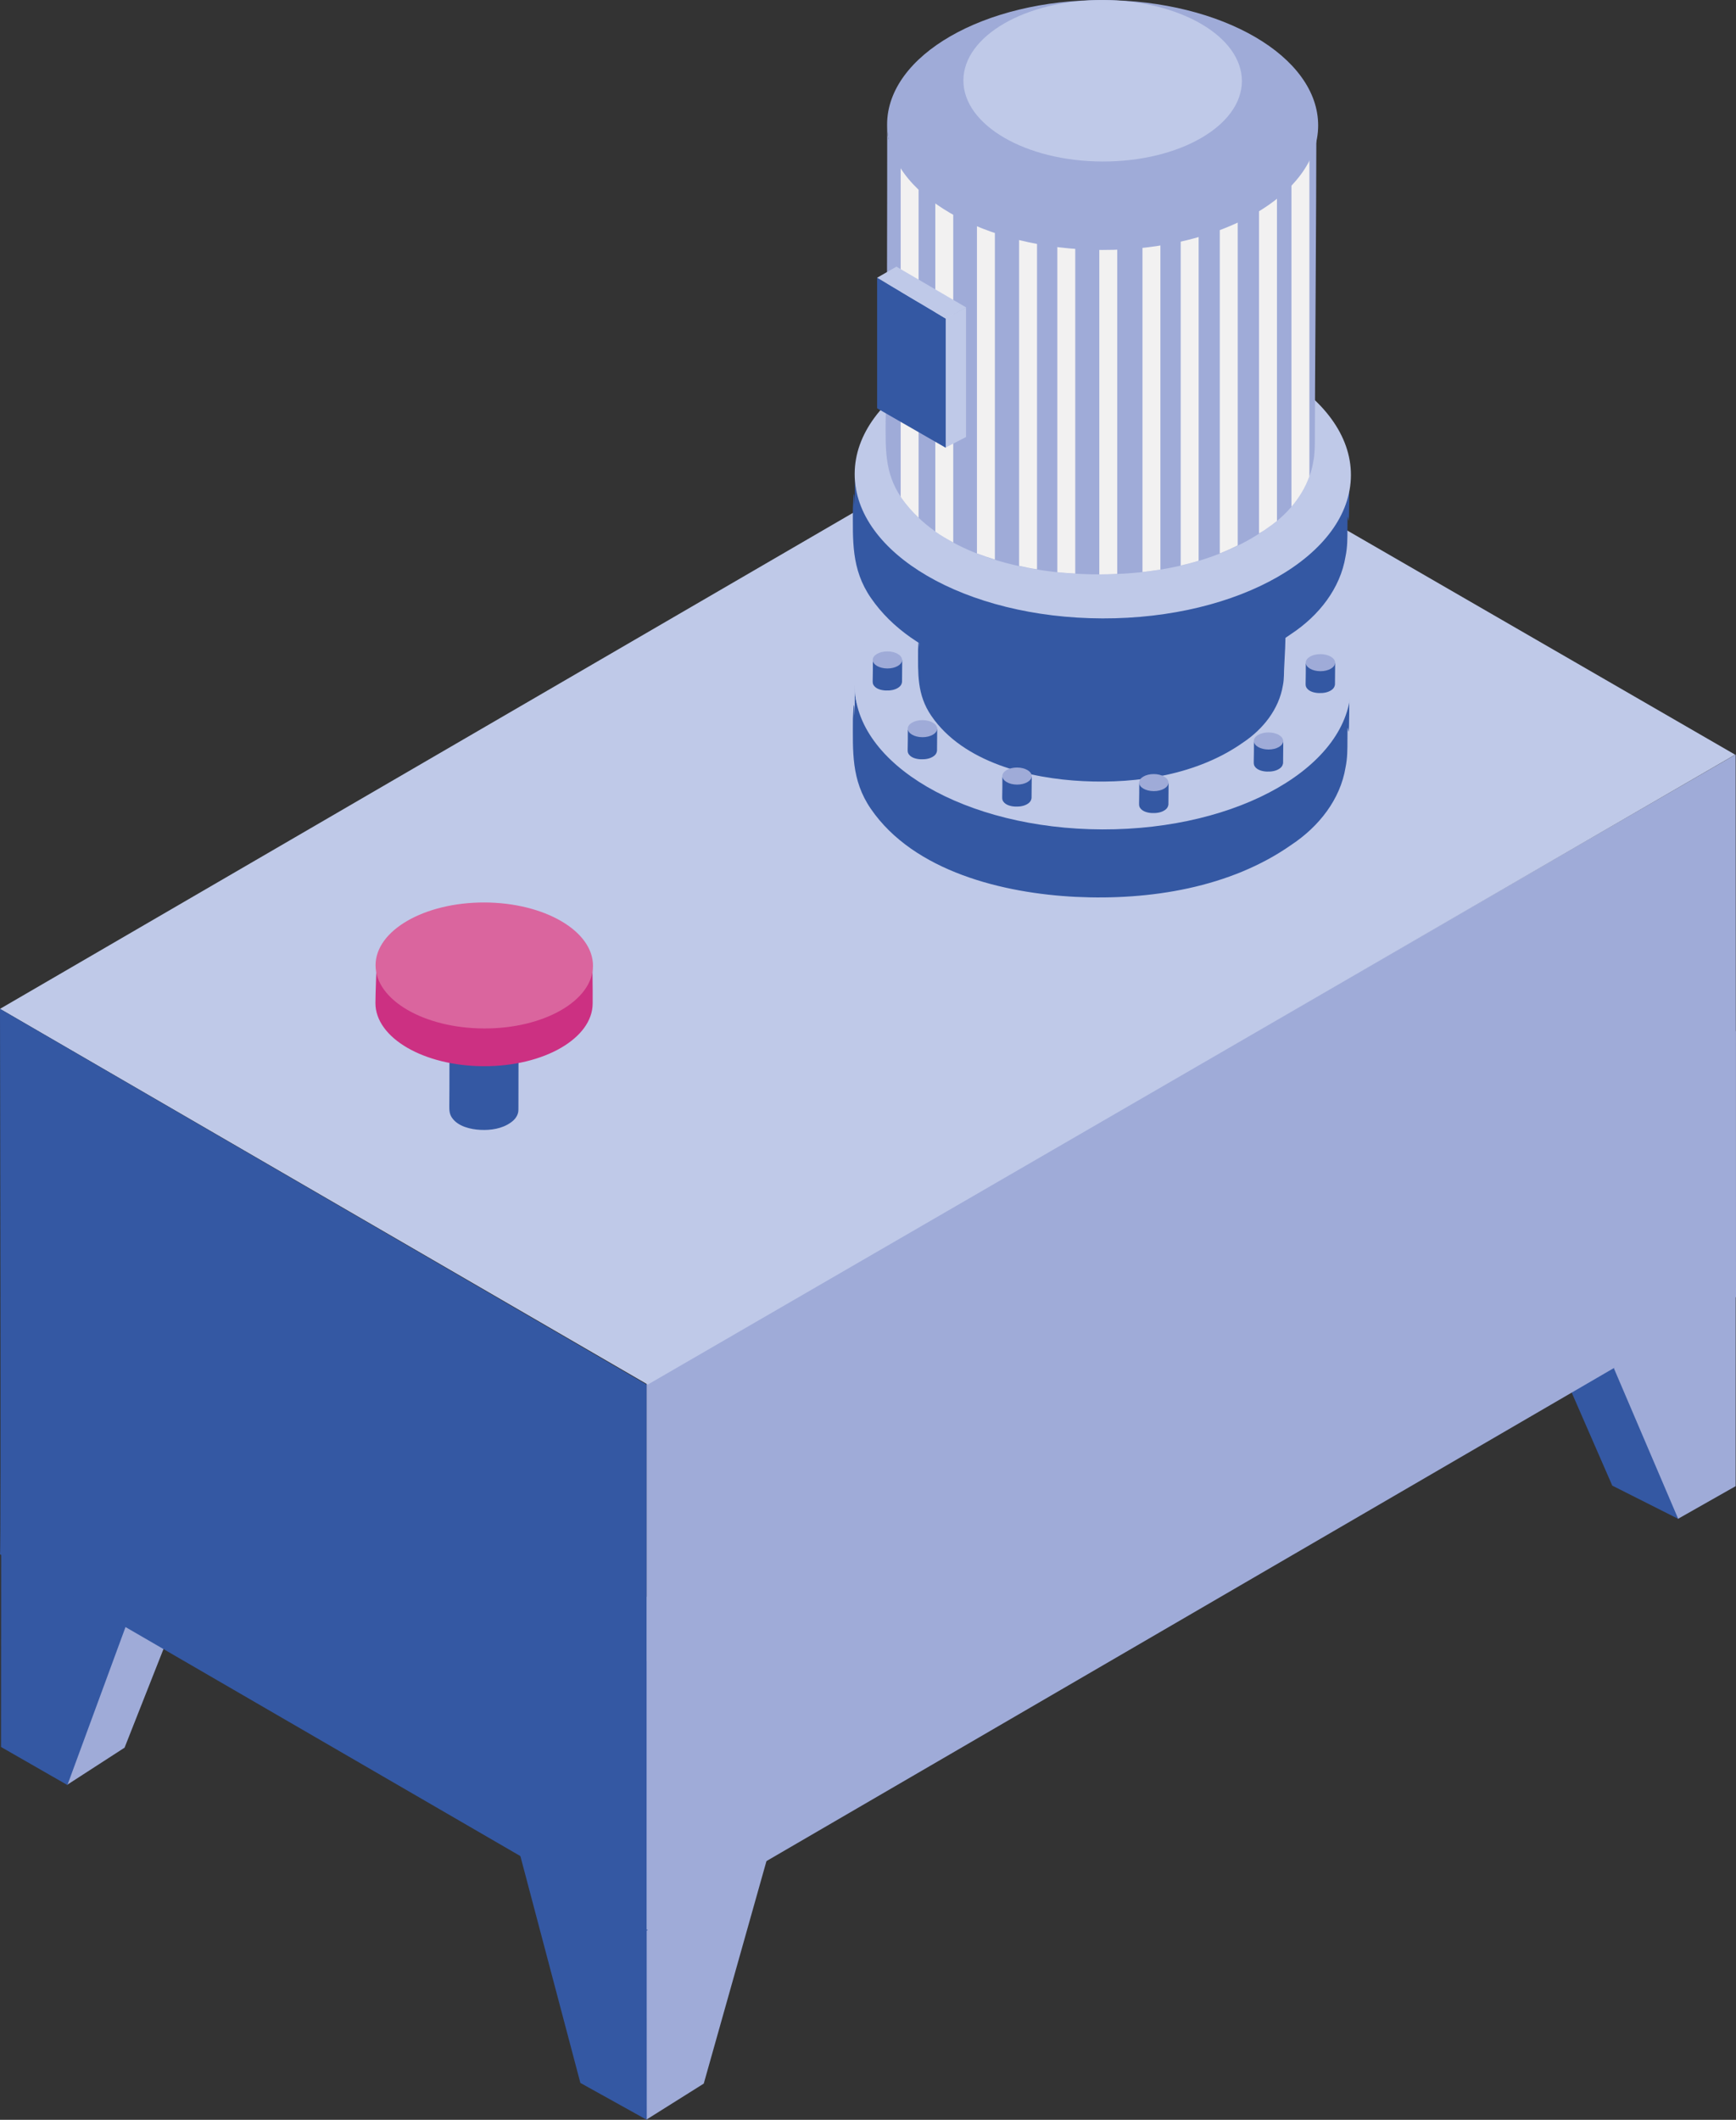 <?xml version="1.0" encoding="utf-8"?>
<!-- Generator: Adobe Illustrator 23.0.4, SVG Export Plug-In . SVG Version: 6.00 Build 0)  -->
<svg version="1.2" baseProfile="tiny" xmlns="http://www.w3.org/2000/svg" xmlns:xlink="http://www.w3.org/1999/xlink" x="0px"
	 y="0px" viewBox="0 0 101.73 124.18" xml:space="preserve">
<rect x="0" y="0" width="101.73" height="124.18" fill="#333333" stroke="none"/>
<g id="Capa_2">
</g>
<g id="Capa_1">
	<g>
		<g>
			<polygon fill="#BFC9E8" points="41.25,95.41 37.9,97.32 34.02,95.4 37.47,93.3 			"/>
			<polygon fill="#9FABD8" points="41.24,122.06 37.88,124.17 37.88,97.3 49.06,94.32 			"/>
			<polygon fill="#3458A3" points="37.9,124.18 34.01,122.02 26.56,93.86 37.89,97.3 			"/>
		</g>
		<g>
			<polygon fill="#BFC9E8" points="101.71,60.41 98.37,62.32 94.49,60.4 97.93,58.31 			"/>
			<polygon fill="#3458A3" points="98.37,88.99 94.48,87.03 86.48,68.69 98.36,62.31 			"/>
			<polygon fill="#9FABD8" points="101.71,87.06 98.34,88.97 94.58,80.17 98.35,62.31 101.72,60.4 			"/>
		</g>
		<g>
			<polygon fill="#BFC9E8" points="7.3,75.73 3.95,77.64 0.08,75.72 3.52,73.63 			"/>
			<polygon fill="#9FABD8" points="7.3,102.38 3.93,104.56 3.93,77.63 15.82,80.79 			"/>
			<polygon fill="#3458A3" points="3.95,104.57 0.06,102.34 0.08,75.72 12.6,81.06 			"/>
		</g>
		<g>
			<polygon fill="#9FABD8" points="101.73,75.98 101.71,44.2 37.89,81.05 37.89,113.11 			"/>
			<polygon fill="#BFC9E8" points="37.96,81.11 101.68,44.21 63.53,22.17 0,59.1 			"/>
			<path fill="#3458A3" d="M37.89,113.11v-32L0,59.1c0,0,0.07,31.95,0,31.95l37.96,22.01"/>
		</g>
		<g>
			<g>
				<g>
					<path fill="#3458A3" d="M79.06,40.64c-1.26,3.69-6.96,4.95-10.85,5.69c-4.74,0.84-8.75,1.37-12.43-1.79
						c-4.43-3.79-5.69-1.58-5.69-4.43c0,4.11,0-0.53-0.11,2c0,1.9-0.11,3.58,1.05,5.27c2.53,3.69,7.8,4.95,12.01,5.16
						c4.32,0.21,9.06-0.53,12.65-3.06c1.58-1.05,2.85-2.63,3.16-4.53c0.11-0.53,0.11-1.05,0.11-1.58c0-2.21,0.11,1.79,0.11-3.06
						c0-0.11,0-0.21,0-0.32C79.06,40.32,79.16,40.53,79.06,40.64z"/>
					<g>
						
							<ellipse transform="matrix(2.835001e-03 -1 1 2.835001e-03 24.279 104.664)" fill="#BFC9E8" cx="64.62" cy="40.16" rx="8.43" ry="14.54"/>
					</g>
				</g>
			</g>
			<g>
				<g>
					<path fill="#3458A3" d="M53.88,36.56c0,3.04,0-0.39-0.08,1.48c0,1.4-0.08,2.65,0.78,3.9c1.87,2.73,5.77,3.67,8.9,3.82
						c3.2,0.16,6.71-0.39,9.36-2.26c1.17-0.78,2.11-1.95,2.34-3.36c0.08-0.39,0.05-0.78,0.08-1.17c0.09-1.51,0.08-2.42,0.08-2.5
						C75.33,36.72,53.88,38.67,53.88,36.56z"/>
				</g>
			</g>
			<g>
				<g>
					<path fill="#3458A3" d="M79.06,28.28c-1.26,3.69-6.96,4.95-10.85,5.69c-4.74,0.84-8.75,1.37-12.43-1.79
						c-4.43-3.79-5.69-1.58-5.69-4.43c0,4.11,0-0.53-0.11,2c0,1.9-0.11,3.58,1.05,5.27c2.53,3.69,7.8,4.95,12.01,5.16
						c4.32,0.21,9.06-0.53,12.65-3.06c1.58-1.05,2.85-2.63,3.16-4.53c0.11-0.53,0.11-1.05,0.11-1.58c0-2.21,0.11,1.79,0.11-3.06
						c0-0.11,0-0.21,0-0.32C79.06,27.96,79.16,28.17,79.06,28.28z"/>
					<g>
						
							<ellipse transform="matrix(2.835001e-03 -1 1 2.835001e-03 36.641 92.338)" fill="#BFC9E8" cx="64.62" cy="27.8" rx="8.43" ry="14.54"/>
					</g>
				</g>
			</g>
			<g>
				<g>
					<path fill="#3458A3" d="M52.86,38.69c-0.07,0.22-0.41,0.29-0.64,0.34c-0.28,0.05-0.52,0.08-0.73-0.11
						c-0.26-0.22-0.34-0.09-0.34-0.26c0,0.24,0,1.03-0.01,1.18c0,0.11-0.01,0.21,0.06,0.31c0.15,0.22,0.46,0.29,0.71,0.3
						c0.26,0.01,0.54-0.03,0.75-0.18c0.09-0.06,0.17-0.16,0.19-0.27c0.01-0.03,0.01-0.06,0.01-0.09c0-0.13,0.01-0.95,0.01-1.24
						c0-0.01,0-0.01,0-0.02C52.86,38.67,52.86,38.69,52.86,38.69z"/>
					<g>
						
							<ellipse transform="matrix(2.835001e-03 -1 1 2.835001e-03 13.194 90.56)" fill="#9FABD8" cx="52.01" cy="38.66" rx="0.5" ry="0.86"/>
					</g>
				</g>
			</g>
			<g>
				<g>
					<path fill="#3458A3" d="M54.91,42.72c-0.07,0.22-0.41,0.29-0.64,0.34c-0.28,0.05-0.52,0.08-0.73-0.11
						c-0.26-0.22-0.34-0.09-0.34-0.26c0,0.24,0,1.03-0.01,1.18c0,0.11-0.01,0.21,0.06,0.31c0.15,0.22,0.46,0.29,0.71,0.3
						c0.26,0.01,0.54-0.03,0.75-0.18c0.09-0.06,0.17-0.16,0.19-0.27c0.01-0.03,0.01-0.06,0.01-0.09c0-0.13,0.01-0.95,0.01-1.24
						c0-0.01,0-0.01,0-0.02C54.91,42.7,54.91,42.71,54.91,42.72z"/>
					<g>
						
							<ellipse transform="matrix(2.835001e-03 -1 1 2.835001e-03 11.213 96.625)" fill="#9FABD8" cx="54.06" cy="42.69" rx="0.5" ry="0.86"/>
					</g>
				</g>
			</g>
			<g>
				<g>
					<path fill="#3458A3" d="M60.45,45.49c-0.07,0.22-0.41,0.29-0.64,0.34c-0.28,0.05-0.52,0.08-0.73-0.11
						c-0.26-0.22-0.34-0.09-0.34-0.26c0,0.24,0,1.03-0.01,1.18c0,0.11-0.01,0.21,0.06,0.31c0.15,0.22,0.46,0.29,0.71,0.3
						c0.26,0.01,0.54-0.03,0.75-0.18c0.09-0.06,0.17-0.16,0.19-0.27c0.01-0.03,0.01-0.06,0.01-0.09c0-0.13,0.01-0.95,0.01-1.24
						c0-0.01,0-0.01,0-0.02C60.45,45.47,60.46,45.48,60.45,45.49z"/>
					<g>
						
							<ellipse transform="matrix(2.835001e-03 -1 1 2.835001e-03 13.97 104.934)" fill="#9FABD8" cx="59.6" cy="45.46" rx="0.5" ry="0.86"/>
					</g>
				</g>
			</g>
			<g>
				<g>
					<path fill="#3458A3" d="M68.47,45.87c-0.07,0.22-0.41,0.29-0.64,0.34c-0.28,0.05-0.52,0.08-0.73-0.11
						c-0.26-0.22-0.34-0.09-0.34-0.26c0,0.24,0,1.03-0.01,1.18c0,0.11-0.01,0.21,0.06,0.31c0.15,0.22,0.46,0.29,0.71,0.3
						c0.26,0.01,0.54-0.03,0.75-0.18c0.09-0.06,0.17-0.16,0.19-0.27c0.01-0.03,0.01-0.06,0.01-0.09c0-0.13,0.01-0.95,0.01-1.24
						c0-0.01,0-0.01,0-0.02C68.47,45.85,68.47,45.86,68.47,45.87z"/>
					<g>
						
							<ellipse transform="matrix(2.835001e-03 -1 1 2.835001e-03 21.58 113.326)" fill="#9FABD8" cx="67.61" cy="45.84" rx="0.5" ry="0.86"/>
					</g>
				</g>
			</g>
			<g>
				<g>
					<path fill="#3458A3" d="M75.19,43.44c-0.07,0.22-0.41,0.29-0.64,0.34c-0.28,0.05-0.52,0.08-0.73-0.11
						c-0.26-0.22-0.34-0.09-0.34-0.26c0,0.24,0,1.03-0.01,1.18c0,0.11-0.01,0.21,0.06,0.31c0.15,0.22,0.46,0.29,0.71,0.3
						c0.26,0.01,0.54-0.03,0.75-0.18c0.09-0.06,0.17-0.16,0.19-0.27c0.01-0.03,0.01-0.06,0.01-0.09c0-0.13,0.01-0.95,0.01-1.24
						c0-0.01,0-0.01,0-0.02C75.19,43.42,75.19,43.43,75.19,43.44z"/>
					<g>
						
							<ellipse transform="matrix(2.835001e-03 -1 1 2.835001e-03 30.714 117.624)" fill="#9FABD8" cx="74.34" cy="43.41" rx="0.5" ry="0.86"/>
					</g>
				</g>
			</g>
			<g>
				<g>
					<path fill="#3458A3" d="M78.23,38.84c-0.07,0.22-0.41,0.29-0.64,0.34c-0.28,0.05-0.52,0.08-0.73-0.11
						c-0.26-0.22-0.34-0.09-0.34-0.26c0,0.24,0,1.03-0.01,1.18c0,0.11-0.01,0.21,0.06,0.31c0.15,0.22,0.46,0.29,0.71,0.3
						c0.26,0.01,0.54-0.03,0.75-0.18c0.09-0.06,0.17-0.16,0.19-0.27c0.01-0.03,0.01-0.06,0.01-0.09c0-0.13,0.01-0.95,0.01-1.24
						c0-0.01,0-0.01,0-0.02C78.23,38.83,78.23,38.84,78.23,38.84z"/>
					<g>
						
							<ellipse transform="matrix(2.835001e-03 -1 1 2.835001e-03 38.338 116.08)" fill="#9FABD8" cx="77.37" cy="38.82" rx="0.5" ry="0.86"/>
					</g>
				</g>
			</g>
			<g>
				<path fill="#9FABD8" d="M77.15,7.74c-1.1,3.2-6.04,4.3-9.42,4.94c-4.12,0.73-7.59,1.19-10.8-1.56
					c-3.84-3.29-4.94-1.37-4.94-3.84c0,3.57,0,15.1-0.09,17.29c0,1.65-0.09,3.11,0.91,4.57c2.2,3.2,6.77,4.3,10.43,4.48
					c3.75,0.18,7.87-0.46,10.98-2.65c1.37-0.91,2.47-2.29,2.74-3.93c0.09-0.46,0.09-0.91,0.09-1.37c0-1.92,0.09-14,0.09-18.21
					c0-0.09,0-0.18,0-0.27C77.15,7.46,77.24,7.64,77.15,7.74z"/>
				<g>
					<path fill="#F2F1F1" d="M57.25,32.42c0.34,0.13,0.7,0.25,1.05,0.36V12.09c-0.35-0.2-0.7-0.44-1.05-0.72V32.42z"/>
					<path fill="#F2F1F1" d="M70.24,12.14c-0.35,0.09-0.71,0.17-1.05,0.24v20.75c0.35-0.08,0.7-0.17,1.05-0.28V12.14z"/>
					<path fill="#F2F1F1" d="M72.53,11.46c-0.35,0.12-0.7,0.24-1.05,0.34v20.62c0.36-0.14,0.71-0.3,1.05-0.47V11.46z"/>
					<path fill="#F2F1F1" d="M64.42,33.65c0.35,0,0.7-0.01,1.05-0.03V13.04c-0.36,0.05-0.7,0.09-1.05,0.12V33.65z"/>
					<path fill="#F2F1F1" d="M74.83,30.52V10.38c-0.33,0.21-0.68,0.4-1.05,0.57v20.3c0.15-0.09,0.3-0.17,0.44-0.28
						C74.43,30.83,74.63,30.68,74.83,30.52z"/>
					<path fill="#F2F1F1" d="M75.68,29.69c0.45-0.53,0.82-1.13,1.05-1.78V8.58c-0.28,0.44-0.63,0.84-1.05,1.19V29.69z"/>
					<path fill="#F2F1F1" d="M68,12.62c-0.09,0.02-0.18,0.04-0.27,0.05c-0.26,0.05-0.52,0.09-0.78,0.14v20.7
						c0.35-0.04,0.7-0.09,1.05-0.14V12.62z"/>
					<path fill="#F2F1F1" d="M60.77,13.03c-0.35-0.07-0.7-0.17-1.05-0.29v20.41c0.35,0.08,0.7,0.15,1.05,0.2V13.03z"/>
					<path fill="#F2F1F1" d="M53.83,9.17C53.39,9,53.04,8.91,52.78,8.81v20.28c0.01,0.02,0.02,0.04,0.03,0.06
						c0.3,0.43,0.64,0.82,1.02,1.18V9.17z"/>
					<path fill="#F2F1F1" d="M55.86,10.29c-0.38-0.27-0.73-0.49-1.05-0.66v21.51c0.33,0.24,0.69,0.44,1.05,0.64V10.29z"/>
					<path fill="#F2F1F1" d="M63.01,13.23c-0.35,0-0.71,0-1.05-0.03v20.32c0.36,0.04,0.71,0.06,1.05,0.08V13.23z"/>
				</g>
				<g>
					
						<ellipse transform="matrix(2.835001e-03 -1 1 2.835001e-03 57.111 71.912)" fill="#9FABD8" cx="64.61" cy="7.32" rx="7.32" ry="12.63"/>
				</g>
				<g>
					
						<ellipse transform="matrix(2.835001e-03 -1 1 2.835001e-03 59.702 69.328)" fill="#BFC9E8" cx="64.61" cy="4.73" rx="4.73" ry="8.16"/>
				</g>
			</g>
			<g>
				<g>
					<polygon fill="#BFC9E8" points="56.61,25.6 55.41,26.22 55.41,18.64 56.61,18.02 					"/>
					<polygon fill="#3458A3" points="55.42,26.23 51.4,23.92 51.4,16.26 55.42,18.66 					"/>
				</g>
				<polygon fill="#BFC9E8" points="55.42,18.66 56.62,18.01 52.53,15.62 51.4,16.27 				"/>
			</g>
		</g>
		<g>
			<g>
				<g>
					<path fill="#3458A3" d="M30.4,59.37c-0.18,0.52-0.97,0.69-1.52,0.8c-0.66,0.12-1.22,0.19-1.74-0.25
						c-0.62-0.53-0.8-0.22-0.8-0.62c0,0.58,0,5.08-0.01,5.43c0,0.27-0.01,0.5,0.15,0.74c0.35,0.52,1.09,0.69,1.68,0.72
						c0.6,0.03,1.27-0.07,1.77-0.43c0.22-0.15,0.4-0.37,0.44-0.63c0.01-0.07,0.01-0.15,0.01-0.22c0-0.31,0.01-4.9,0.01-5.58
						c0-0.01,0-0.03,0-0.04C30.4,59.32,30.42,59.35,30.4,59.37z"/>
					<g>
						
							<ellipse transform="matrix(2.835001e-03 -1 1 2.835001e-03 -31 87.514)" fill="#9FABD8" cx="28.38" cy="59.3" rx="1.18" ry="2.03"/>
					</g>
				</g>
			</g>
			<g>
				<g>
					<path fill="#CC3082" d="M22,58.76c0-0.51,0.07-2.31,0.07-2.31s3.67-1.38,6.31-1.37c2.2,0.01,6.33,1.18,6.33,1.18
						s0.03,1.76,0.02,2.53c-0.01,2.04-2.86,3.68-6.38,3.67S22,60.8,22,58.76z"/>
				</g>
				<g>
					
						<ellipse transform="matrix(2.835001e-03 -1 1 2.835001e-03 -28.262 84.768)" fill="#DA659E" cx="28.37" cy="56.56" rx="3.69" ry="6.37"/>
				</g>
			</g>
		</g>
	</g>
</g>
</svg>
